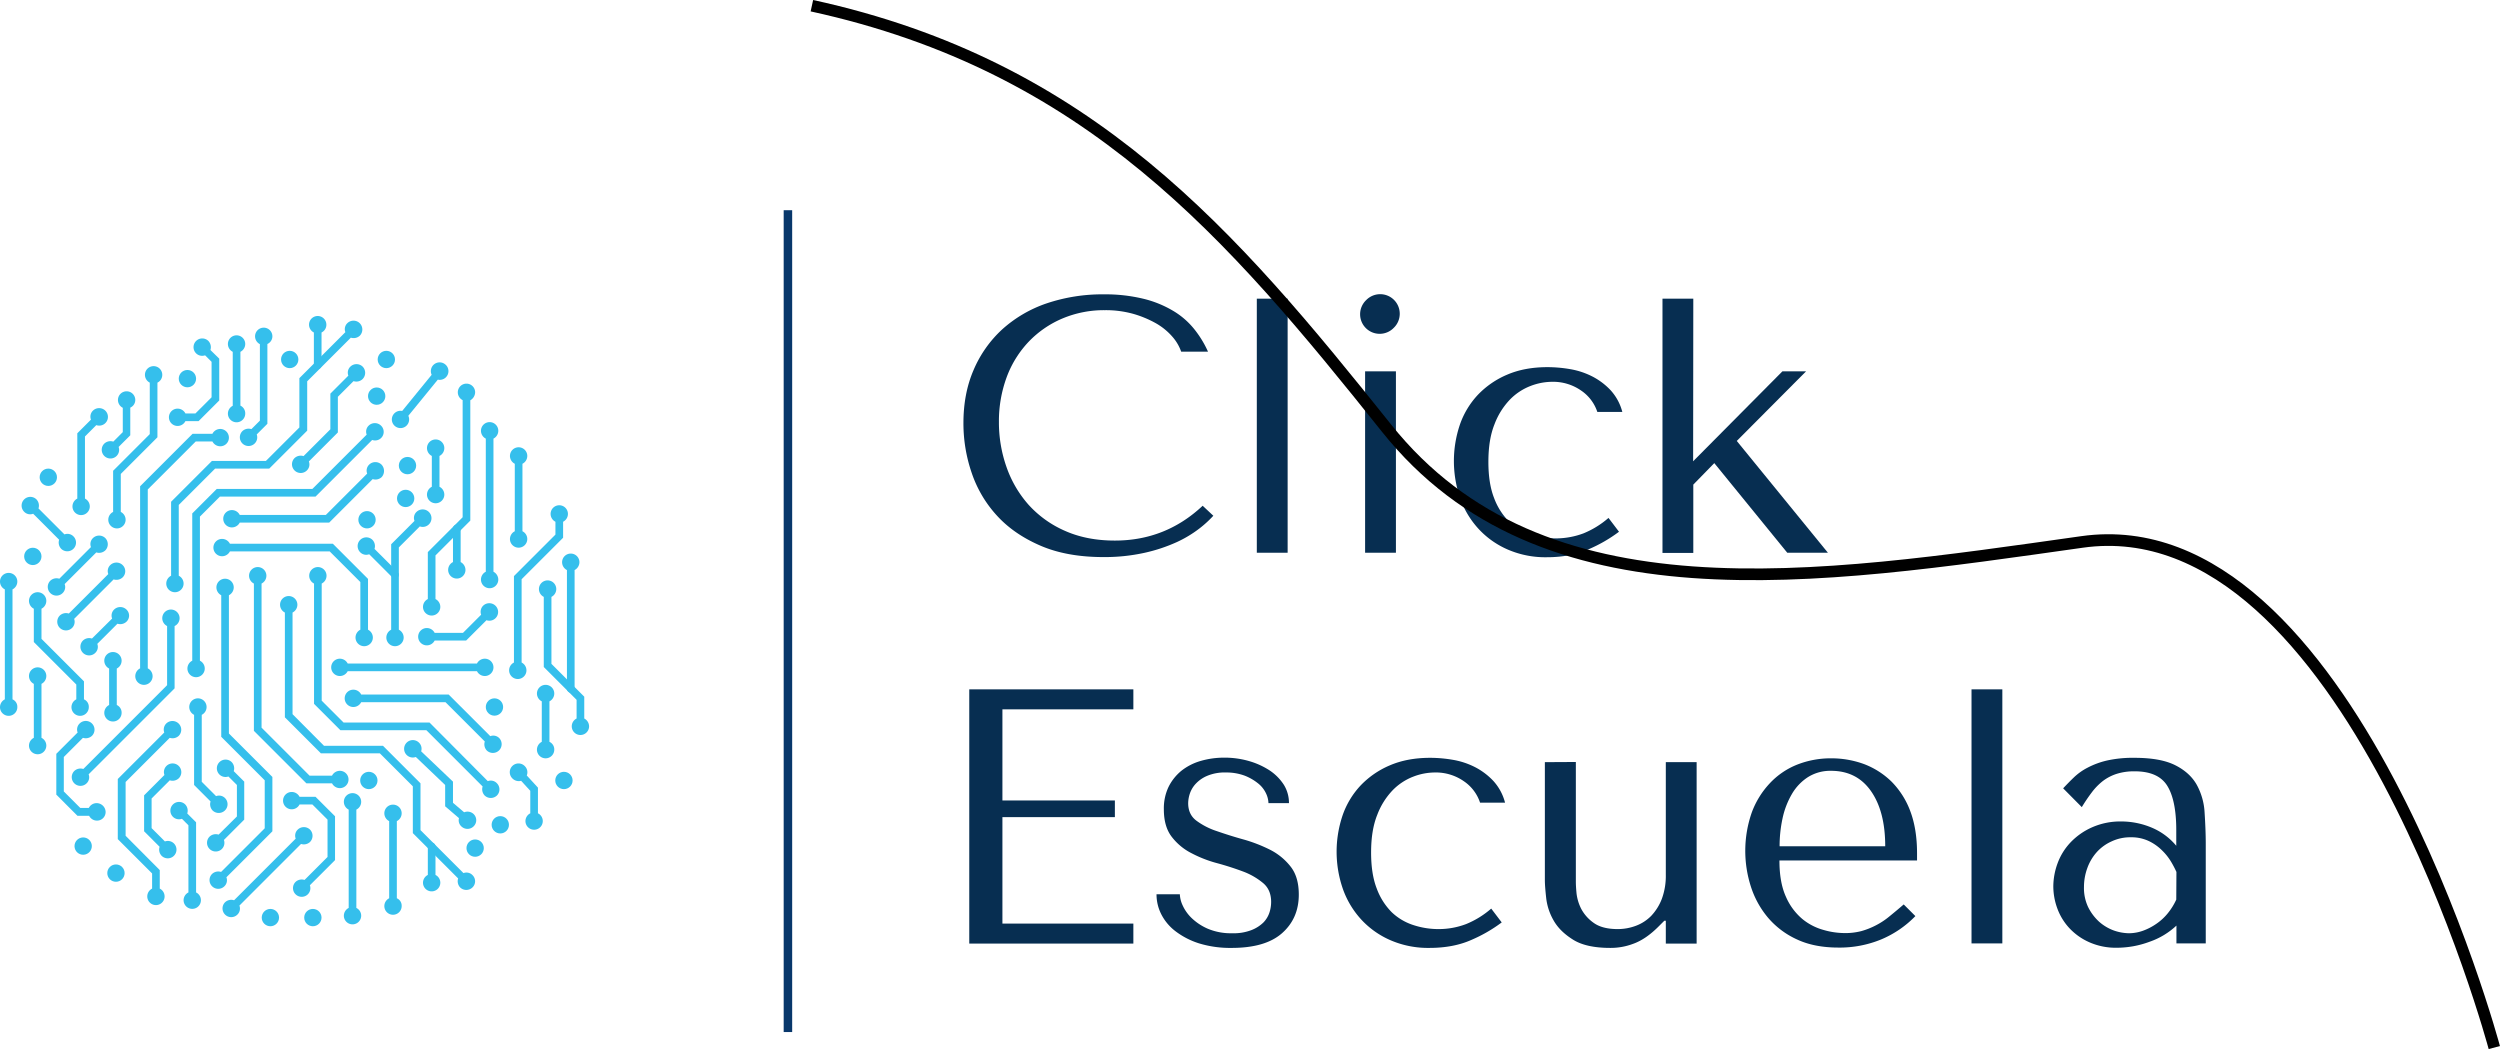 <svg id="Layer_1" data-name="Layer 1" xmlns="http://www.w3.org/2000/svg" viewBox="0 0 1500.62 629.69">
  <defs>
    <style>
      .cls-1 {
        fill: #35bfec;
      }

      .cls-2 {
        fill: #072e51;
      }

      .cls-3 {
        fill: #08376b;
      }

      .cls-4 {
        fill: none;
        stroke: #000;
        stroke-miterlimit: 10;
        stroke-width: 7px;
      }
    </style>
  </defs>
  <g>
    <g>
      <path class="cls-1" d="M302,228.5V148.6a5.28,5.28,0,0,0,2.9-4.7,5.2,5.2,0,1,0-10.4,0,5.28,5.28,0,0,0,2.9,4.7v79.9a5.28,5.28,0,0,0-2.9,4.7,5.2,5.2,0,1,0,10.4,0A5.4,5.4,0,0,0,302,228.5Z" transform="translate(-5.8 114.68)"/>
      <path class="cls-1" d="M319.4,204.2V163.7a5.28,5.28,0,0,0,2.9-4.7,5.2,5.2,0,1,0-10.4,0,5.28,5.28,0,0,0,2.9,4.7v40.5a5.28,5.28,0,0,0-2.9,4.7,5.2,5.2,0,1,0,7.5-4.7Z" transform="translate(-5.8 114.68)"/>
      <path class="cls-1" d="M346.7,193.8a5.2,5.2,0,1,0-10.4,0,5.28,5.28,0,0,0,2.9,4.7v7.7l-24.9,24.9V283a5.28,5.28,0,0,0-2.9,4.7,5.2,5.2,0,1,0,10.4,0,5.28,5.28,0,0,0-2.9-4.7V233l24.9-24.9v-9.6A5.28,5.28,0,0,0,346.7,193.8Z" transform="translate(-5.8 114.68)"/>
      <path class="cls-1" d="M356.5,316.6V303.5l-19.7-19.7V243.6a5.28,5.28,0,0,0,2.9-4.7,5.2,5.2,0,0,0-10.4,0,5.28,5.28,0,0,0,2.9,4.7v42.1l19.7,19.7v11.2a5.28,5.28,0,0,0-2.9,4.7,5.2,5.2,0,0,0,10.4,0A5.4,5.4,0,0,0,356.5,316.6Z" transform="translate(-5.8 114.68)"/>
      <path class="cls-1" d="M353.6,222.8a5.2,5.2,0,0,0-10.4,0,5.28,5.28,0,0,0,2.9,4.7v71.3a2.3,2.3,0,0,0,4.6,0V227.5A5.4,5.4,0,0,0,353.6,222.8Z" transform="translate(-5.8 114.68)"/>
      <path class="cls-1" d="M335.6,330.6V306.3a5.28,5.28,0,0,0,2.9-4.7,5.2,5.2,0,1,0-10.4,0,5.28,5.28,0,0,0,2.9,4.7v24.3a5.28,5.28,0,0,0-2.9,4.7,5.2,5.2,0,0,0,10.4,0A5,5,0,0,0,335.6,330.6Z" transform="translate(-5.8 114.68)"/>
      <circle class="cls-1" cx="338.5" cy="468.48" r="5.2"/>
      <circle class="cls-1" cx="300.3" cy="495.08" r="5.2"/>
      <circle class="cls-1" cx="285.2" cy="509.08" r="5.2"/>
      <circle class="cls-1" cx="187.8" cy="550.78" r="5.2"/>
      <circle class="cls-1" cx="221.4" cy="468.48" r="5.2"/>
      <circle class="cls-1" cx="162.3" cy="550.78" r="5.2"/>
      <circle class="cls-1" cx="69.6" cy="524.08" r="5.2"/>
      <circle class="cls-1" cx="55.7" cy="393.19" r="5.2" transform="translate(-94.67 138.01) rotate(-13.29)"/>
      <circle class="cls-1" cx="19.7" cy="333.98" r="5.2"/>
      <circle class="cls-1" cx="29" cy="286.48" r="5.2"/>
      <circle class="cls-1" cx="112.5" cy="227.28" r="5.2"/>
      <circle class="cls-1" cx="173.9" cy="215.78" r="5.2"/>
      <circle class="cls-1" cx="231.9" cy="215.78" r="5.2"/>
      <circle class="cls-1" cx="226.1" cy="237.78" r="5.2"/>
      <circle class="cls-1" cx="244.6" cy="279.48" r="5.2"/>
      <circle class="cls-1" cx="243.5" cy="299.18" r="5.2"/>
      <circle class="cls-1" cx="220.3" cy="311.98" r="5.2"/>
      <circle class="cls-1" cx="296.8" cy="424.38" r="5.2"/>
      <path class="cls-1" d="M305.5,328.4a5,5,0,0,0-5.4-1.2l-25-25H222.6a5.28,5.28,0,0,0-4.7-2.9,5.2,5.2,0,0,0,0,10.4,5.28,5.28,0,0,0,4.7-2.9h50.6l23.6,23.6a5.43,5.43,0,0,0,1.2,5.4,5.27,5.27,0,0,0,7.5-7.4Z" transform="translate(-5.8 114.68)"/>
      <path class="cls-1" d="M296.8,280.7a5.28,5.28,0,0,0-4.7,2.9H214.5a5.28,5.28,0,0,0-4.7-2.9,5.2,5.2,0,0,0,0,10.4,5.28,5.28,0,0,0,4.7-2.9h77.6a5.28,5.28,0,0,0,4.7,2.9,5.2,5.2,0,0,0,0-10.4Z" transform="translate(-5.8 114.68)"/>
      <path class="cls-1" d="M303.2,248.9a5.31,5.31,0,0,0-7.4,0,5.17,5.17,0,0,0-1.2,5.4l-10.9,10.9h-17a5.28,5.28,0,0,0-4.7-2.9,5.2,5.2,0,0,0,0,10.4,5.28,5.28,0,0,0,4.7-2.9h18.9l12.2-12.2a5.24,5.24,0,0,0,5.4-8.7Z" transform="translate(-5.8 114.68)"/>
      <path class="cls-1" d="M291,120.8a5.2,5.2,0,1,0-10.4,0,5.28,5.28,0,0,0,2.9,4.7v70.3l-20.9,20.9v28.2a5.28,5.28,0,0,0-2.9,4.7,5.2,5.2,0,0,0,10.4,0,5.28,5.28,0,0,0-2.9-4.7V218.7l20.9-20.9V125.6A5.69,5.69,0,0,0,291,120.8Z" transform="translate(-5.8 114.68)"/>
      <path class="cls-1" d="M282.3,222.7V202.5a2.3,2.3,0,0,0-4.6,0v20.2a5.28,5.28,0,0,0-2.9,4.7,5.2,5.2,0,0,0,10.4,0A5.4,5.4,0,0,0,282.3,222.7Z" transform="translate(-5.8 114.68)"/>
      <path class="cls-1" d="M269.6,177.5V159a5.28,5.28,0,0,0,2.9-4.7,5.2,5.2,0,1,0-10.4,0A5.28,5.28,0,0,0,265,159v18.5a5.28,5.28,0,0,0-2.9,4.7,5.2,5.2,0,1,0,10.4,0A5.28,5.28,0,0,0,269.6,177.5Z" transform="translate(-5.8 114.68)"/>
      <path class="cls-1" d="M273,104a5.27,5.27,0,0,0-8.1,6.3L247.2,132a5.19,5.19,0,1,0,3.7,2.9l17.7-21.7A5.23,5.23,0,0,0,273,104Z" transform="translate(-5.8 114.68)"/>
      <path class="cls-1" d="M263.2,192.6a5.31,5.31,0,0,0-7.4,0,5,5,0,0,0-1.2,5.4l-14,14v51.3a5.28,5.28,0,0,0-2.9,4.7,5.2,5.2,0,1,0,10.4,0,5.28,5.28,0,0,0-2.9-4.7V213.9l12.6-12.6a5.24,5.24,0,0,0,5.4-8.7Z" transform="translate(-5.8 114.68)"/>
      <path class="cls-1" d="M244.5,228.7l-13.9-13.9a5.43,5.43,0,0,0-1.2-5.4,5.23,5.23,0,0,0-7.4,7.4,5,5,0,0,0,5.4,1.2l13.9,13.9a2.13,2.13,0,0,0,1.6.7,2,2,0,0,0,1.6-.7A2.23,2.23,0,0,0,244.5,228.7Z" transform="translate(-5.8 114.68)"/>
      <path class="cls-1" d="M234.8,164.2a5.31,5.31,0,0,0-7.4,0,5,5,0,0,0-1.2,5.4l-24.8,24.8H149.7a5.28,5.28,0,0,0-4.7-2.9,5.2,5.2,0,1,0,0,10.4,5.28,5.28,0,0,0,4.7-2.9h53.7l26.1-26.1a5.43,5.43,0,0,0,5.4-1.2A5.54,5.54,0,0,0,234.8,164.2Z" transform="translate(-5.8 114.68)"/>
      <path class="cls-1" d="M223.5,105.4a5.31,5.31,0,0,0-7.4,0,5,5,0,0,0-1.2,5.4l-10.8,10.8V143L188,159.1a5.43,5.43,0,0,0-5.4,1.2,5.23,5.23,0,0,0,7.4,7.4,5,5,0,0,0,1.2-5.4l17.4-17.4V123.5l9.4-9.4a5.43,5.43,0,0,0,5.4-1.2A5.34,5.34,0,0,0,223.5,105.4Z" transform="translate(-5.8 114.68)"/>
      <path class="cls-1" d="M234.5,140.8a5.31,5.31,0,0,0-7.4,0,5,5,0,0,0-1.2,5.4l-32.6,32.6H135.9l-14.7,14.7v88.4a5.28,5.28,0,0,0-2.9,4.7,5.2,5.2,0,1,0,10.4,0,5.28,5.28,0,0,0-2.9-4.7V195.4l12-12h57.4l34-34a5.16,5.16,0,0,0,5.3-8.6Z" transform="translate(-5.8 114.68)"/>
      <path class="cls-1" d="M226.7,263.3V232.8l-21.1-21.1H143.8a5.28,5.28,0,0,0-4.7-2.9,5.2,5.2,0,0,0,0,10.4,5.28,5.28,0,0,0,4.7-2.9h59.9l18.4,18.4v28.6a5.28,5.28,0,0,0-2.9,4.7,5.2,5.2,0,1,0,10.4,0A5.28,5.28,0,0,0,226.7,263.3Z" transform="translate(-5.8 114.68)"/>
      <path class="cls-1" d="M328.7,373.5V358.1l-6.7-7.3a5.14,5.14,0,0,0-1-5.4,5.24,5.24,0,1,0-7.7,7.1,5.35,5.35,0,0,0,5.3,1.5l5.5,6v13.5a5.28,5.28,0,0,0-2.9,4.7,5.2,5.2,0,1,0,7.5-4.7Z" transform="translate(-5.8 114.68)"/>
      <path class="cls-1" d="M304,355.4a5,5,0,0,0-5.4-1.2l-35-35.2H212l-13.1-13.1V235.6a5.28,5.28,0,0,0,2.9-4.7,5.2,5.2,0,1,0-10.4,0,5.28,5.28,0,0,0,2.9,4.7v72.2l15.8,15.8h51.6l33.8,33.8a5.43,5.43,0,0,0,1.2,5.4,5.31,5.31,0,0,0,7.4,0A5.22,5.22,0,0,0,304,355.4Z" transform="translate(-5.8 114.68)"/>
      <path class="cls-1" d="M289.8,373.7a5.35,5.35,0,0,0-5.4-.8l-6.7-5.7V354.5l-19.1-18.2a5.1,5.1,0,0,0-1.4-5.3,5.23,5.23,0,1,0-1.8,8.7L273,356.5v12.8l8.3,7.1a5,5,0,0,0,1.7,5.2,5.24,5.24,0,0,0,7.4-.6A5.11,5.11,0,0,0,289.8,373.7Z" transform="translate(-5.8 114.68)"/>
      <path class="cls-1" d="M289.4,410.6a5,5,0,0,0-5.4-1.2l-25.8-25.8V355.5L235.7,333H200.3l-18.9-19V253a5.28,5.28,0,0,0,2.9-4.7,5.2,5.2,0,0,0-10.4,0,5.28,5.28,0,0,0,2.9,4.7v62.9l21.6,21.6h35.4l19.8,19.8v28.1l27.2,27.2A5.43,5.43,0,0,0,282,418a5.31,5.31,0,0,0,7.4,0A5.13,5.13,0,0,0,289.4,410.6Z" transform="translate(-5.8 114.68)"/>
      <path class="cls-1" d="M267.2,410.5V393.4a2.3,2.3,0,0,0-4.6,0v17.1a5.28,5.28,0,0,0-2.9,4.7,5.2,5.2,0,1,0,7.5-4.7Z" transform="translate(-5.8 114.68)"/>
      <path class="cls-1" d="M244,424.5V378.2a5.28,5.28,0,0,0,2.9-4.7,5.2,5.2,0,0,0-10.4,0,5.28,5.28,0,0,0,2.9,4.7v46.3a5.28,5.28,0,0,0-2.9,4.7,5.2,5.2,0,0,0,10.4,0A4.85,4.85,0,0,0,244,424.5Z" transform="translate(-5.8 114.68)"/>
      <path class="cls-1" d="M219.7,430.3v-59a5.28,5.28,0,0,0,2.9-4.7,5.2,5.2,0,1,0-10.4,0,5.28,5.28,0,0,0,2.9,4.7v59a5.28,5.28,0,0,0-2.9,4.7,5.2,5.2,0,1,0,7.5-4.7Z" transform="translate(-5.8 114.68)"/>
      <path class="cls-1" d="M209.8,348a5.28,5.28,0,0,0-4.7,2.9H191.6l-28.8-28.8V235.6a5.28,5.28,0,0,0,2.9-4.7,5.2,5.2,0,1,0-10.4,0,5.28,5.28,0,0,0,2.9,4.7V324l31.5,31.5h15.4a5.28,5.28,0,0,0,4.7,2.9,5.2,5.2,0,0,0,0-10.4Z" transform="translate(-5.8 114.68)"/>
      <path class="cls-1" d="M207,375.4l-11.8-11.8h-9.6a5.28,5.28,0,0,0-4.7-2.9,5.2,5.2,0,0,0,0,10.4,5.28,5.28,0,0,0,4.7-2.9h7.7l9.1,9.1v22.4l-13.8,13.8a5.43,5.43,0,0,0-5.4,1.2,5.23,5.23,0,0,0,7.4,7.4,5.17,5.17,0,0,0,1.2-5.4l15.1-15.1V375.4Z" transform="translate(-5.8 114.68)"/>
      <path class="cls-1" d="M191.9,383.3a5.31,5.31,0,0,0-7.4,0,5,5,0,0,0-1.2,5.4l-37,37a5.43,5.43,0,0,0-5.4,1.2,5.23,5.23,0,1,0,7.4,7.4,5,5,0,0,0,1.2-5.4l37-37a5.43,5.43,0,0,0,5.4-1.2A5.31,5.31,0,0,0,191.9,383.3Z" transform="translate(-5.8 114.68)"/>
      <path class="cls-1" d="M169.3,351.7l-26.1-26.1v-83a5.28,5.28,0,0,0,2.9-4.7,5.2,5.2,0,1,0-10.4,0,5.28,5.28,0,0,0,2.9,4.7v85l26.1,26.1v28.8l-26.2,26.2a5.43,5.43,0,0,0-5.4,1.2,5.23,5.23,0,1,0,7.4,7.4,5,5,0,0,0,1.2-5.4l27.6-27.6Z" transform="translate(-5.8 114.68)"/>
      <path class="cls-1" d="M152.5,354.6l-6.4-6.4a5.43,5.43,0,0,0-1.2-5.4,5.23,5.23,0,1,0-7.4,7.4,5.17,5.17,0,0,0,5.4,1.2l5.1,5.1v18.9l-11,10.9a5.43,5.43,0,0,0-5.4,1.2,5.23,5.23,0,0,0,7.4,7.4,5.17,5.17,0,0,0,1.2-5.4l12.2-12.2V354.6Z" transform="translate(-5.8 114.68)"/>
      <path class="cls-1" d="M140.9,364.4a5,5,0,0,0-5.4-1.2l-8.6-8.6V314.4a5.28,5.28,0,0,0,2.9-4.7,5.2,5.2,0,0,0-10.4,0,5.28,5.28,0,0,0,2.9,4.7v42.1l9.9,9.9a5.43,5.43,0,0,0,1.2,5.4,5.31,5.31,0,0,0,7.4,0A5.22,5.22,0,0,0,140.9,364.4Z" transform="translate(-5.8 114.68)"/>
      <path class="cls-1" d="M123.5,421V378.9l-5.3-5.3a5.43,5.43,0,0,0-1.2-5.4,5.23,5.23,0,1,0-7.4,7.4,5.17,5.17,0,0,0,5.4,1.2l3.9,3.9V421a5.28,5.28,0,0,0-2.9,4.7,5.2,5.2,0,1,0,7.5-4.7Z" transform="translate(-5.8 114.68)"/>
      <path class="cls-1" d="M107.7,353.7a5.43,5.43,0,0,0,5.4-1.2,5.23,5.23,0,1,0-7.4-7.4,5.17,5.17,0,0,0-1.2,5.4L92.3,362.7v21.6l9.3,9.3a5.43,5.43,0,0,0,1.2,5.4,5.23,5.23,0,0,0,7.4-7.4,5.17,5.17,0,0,0-5.4-1.2l-8-8V364.6Z" transform="translate(-5.8 114.68)"/>
      <path class="cls-1" d="M113,319.6a5.31,5.31,0,0,0-7.4,0,5.17,5.17,0,0,0-1.2,5.4L76.5,352.9V389l20.6,20.6v9.1a5.28,5.28,0,0,0-2.9,4.7,5.2,5.2,0,1,0,10.4,0,5.28,5.28,0,0,0-2.9-4.7V407.6L81.2,387V354.7l26.5-26.5a5.43,5.43,0,0,0,5.4-1.2A5.22,5.22,0,0,0,113,319.6Z" transform="translate(-5.8 114.68)"/>
      <path class="cls-1" d="M113.6,256.4a5.2,5.2,0,1,0-10.4,0,5.28,5.28,0,0,0,2.9,4.7v35.5L55.8,346.9a5.43,5.43,0,0,0-5.4,1.2,5.23,5.23,0,1,0,7.4,7.4,5,5,0,0,0,1.2-5.4l51.6-51.6V261.1A5.2,5.2,0,0,0,113.6,256.4Z" transform="translate(-5.8 114.68)"/>
      <path class="cls-1" d="M221.7,79.3a5.31,5.31,0,0,0-7.4,0,5,5,0,0,0-1.2,5.4l-27.6,27.6v29.6L165.4,162H133l-24.5,24.5v44.4a5.28,5.28,0,0,0-2.9,4.7,5.2,5.2,0,0,0,10.4,0,5.28,5.28,0,0,0-2.9-4.7V188.4l21.8-21.8h32.5l22.8-22.8V114.2L216.4,88a5.43,5.43,0,0,0,5.4-1.2A5.34,5.34,0,0,0,221.7,79.3Z" transform="translate(-5.8 114.68)"/>
      <path class="cls-1" d="M201.7,80.2a5.2,5.2,0,0,0-10.4,0,5.28,5.28,0,0,0,2.9,4.7v19.7a2.3,2.3,0,1,0,4.6,0V84.9A5.11,5.11,0,0,0,201.7,80.2Z" transform="translate(-5.8 114.68)"/>
      <path class="cls-1" d="M169.3,87.2a5.2,5.2,0,0,0-10.4,0,5.28,5.28,0,0,0,2.9,4.7v45.9l-5.1,5.1a5.43,5.43,0,0,0-5.4,1.2,5.23,5.23,0,1,0,7.4,7.4,5.17,5.17,0,0,0,1.2-5.4l6.4-6.4V91.8A5.05,5.05,0,0,0,169.3,87.2Z" transform="translate(-5.8 114.68)"/>
      <path class="cls-1" d="M150.1,128.8V96.5a5.28,5.28,0,0,0,2.9-4.7,5.2,5.2,0,1,0-10.4,0,5.28,5.28,0,0,0,2.9,4.7v32.4a5.28,5.28,0,0,0-2.9,4.7,5.2,5.2,0,1,0,10.4,0A5.09,5.09,0,0,0,150.1,128.8Z" transform="translate(-5.8 114.68)"/>
      <path class="cls-1" d="M132.1,95.4a5.43,5.43,0,0,0-1.2-5.4,5.23,5.23,0,0,0-7.4,7.4,5.17,5.17,0,0,0,5.4,1.2l3.9,3.9v21.3l-9.7,9.7h-6a5.28,5.28,0,0,0-4.7-2.9,5.2,5.2,0,0,0,0,10.4,5.28,5.28,0,0,0,4.7-2.9H125l12.4-12.4V100.6Z" transform="translate(-5.8 114.68)"/>
      <path class="cls-1" d="M103.2,110.3a5.2,5.2,0,1,0-10.4,0,5.28,5.28,0,0,0,2.9,4.7v30.9l-22,22v24.7a5.28,5.28,0,0,0-2.9,4.7,5.2,5.2,0,0,0,10.4,0,5.28,5.28,0,0,0-2.9-4.7V169.8l22-22V115A5.17,5.17,0,0,0,103.2,110.3Z" transform="translate(-5.8 114.68)"/>
      <path class="cls-1" d="M87,125.4a5.2,5.2,0,0,0-10.4,0,5.28,5.28,0,0,0,2.9,4.7v14.6l-5.7,5.7a5.43,5.43,0,0,0-5.4,1.2,5.23,5.23,0,1,0,7.4,7.4,5.17,5.17,0,0,0,1.2-5.4l7-7V130A5,5,0,0,0,87,125.4Z" transform="translate(-5.8 114.68)"/>
      <path class="cls-1" d="M69,131.8a5.31,5.31,0,0,0-7.4,0,5,5,0,0,0-1.2,5.4l-8.2,8.2v39.2a5.28,5.28,0,0,0-2.9,4.7,5.2,5.2,0,0,0,10.4,0,5.28,5.28,0,0,0-2.9-4.7V147.3l6.8-6.8a5.24,5.24,0,0,0,5.4-8.7Z" transform="translate(-5.8 114.68)"/>
      <path class="cls-1" d="M138,142.8a5.28,5.28,0,0,0-4.7,2.9H121.4L89.9,177.2V286.5a5.28,5.28,0,0,0-2.9,4.7,5.2,5.2,0,0,0,10.4,0,5.28,5.28,0,0,0-2.9-4.7V179.1l28.8-28.8h10a5.28,5.28,0,0,0,4.7,2.9,5.16,5.16,0,0,0,5.2-5.2A5.23,5.23,0,0,0,138,142.8Z" transform="translate(-5.8 114.68)"/>
      <path class="cls-1" d="M49.9,207.3a5,5,0,0,0-5.4-1.2L28.9,190.5a5.43,5.43,0,0,0-1.2-5.4,5.23,5.23,0,0,0-7.4,7.4,5,5,0,0,0,5.4,1.2l15.6,15.6a5.43,5.43,0,0,0,1.2,5.4,5.23,5.23,0,1,0,7.4-7.4Z" transform="translate(-5.8 114.68)"/>
      <path class="cls-1" d="M69,208.3a5.31,5.31,0,0,0-7.4,0,5,5,0,0,0-1.2,5.4l-19,19a5.43,5.43,0,0,0-5.4,1.2,5.23,5.23,0,1,0,7.4,7.4,5,5,0,0,0,1.2-5.4l19-19a5.43,5.43,0,0,0,5.4-1.2A5.31,5.31,0,0,0,69,208.3Z" transform="translate(-5.8 114.68)"/>
      <path class="cls-1" d="M79.4,224.5a5.31,5.31,0,0,0-7.4,0,5,5,0,0,0-1.2,5.4L47.1,253.6a5.43,5.43,0,0,0-5.4,1.2,5.23,5.23,0,0,0,7.4,7.4,5.17,5.17,0,0,0,1.2-5.4L74,233.1a5.43,5.43,0,0,0,5.4-1.2A5.13,5.13,0,0,0,79.4,224.5Z" transform="translate(-5.8 114.68)"/>
      <path class="cls-1" d="M81.7,251.2a5.31,5.31,0,0,0-7.4,0,5,5,0,0,0-1.2,5.4L61,268.6a5.43,5.43,0,0,0-5.4,1.2,5.23,5.23,0,1,0,7.4,7.4,5,5,0,0,0,1.2-5.4l12.1-12.1a5.43,5.43,0,0,0,5.4-1.2A5,5,0,0,0,81.7,251.2Z" transform="translate(-5.8 114.68)"/>
      <path class="cls-1" d="M75.9,308.5V286.6a5.28,5.28,0,0,0,2.9-4.7,5.2,5.2,0,0,0-10.4,0,5.28,5.28,0,0,0,2.9,4.7v21.9a5.28,5.28,0,0,0-2.9,4.7,5.2,5.2,0,0,0,10.4,0A5,5,0,0,0,75.9,308.5Z" transform="translate(-5.8 114.68)"/>
      <path class="cls-1" d="M56.2,305.1V294.3L30.7,268.8V250.7a5.28,5.28,0,0,0,2.9-4.7,5.2,5.2,0,0,0-10.4,0,5.28,5.28,0,0,0,2.9,4.7v20l25.5,25.5v8.9a5.28,5.28,0,0,0-2.9,4.7,5.2,5.2,0,1,0,10.4,0A4.85,4.85,0,0,0,56.2,305.1Z" transform="translate(-5.8 114.68)"/>
      <path class="cls-1" d="M63.8,367.4a5.28,5.28,0,0,0-4.7,2.9H54l-9.9-9.9V339.7l11.5-11.5A5.43,5.43,0,0,0,61,327a5.23,5.23,0,0,0-7.4-7.4,5,5,0,0,0-1.2,5.4L39.6,337.8v24.5L52.3,375h7a5.28,5.28,0,0,0,4.7,2.9,5.16,5.16,0,0,0,5.2-5.2A5.42,5.42,0,0,0,63.8,367.4Z" transform="translate(-5.8 114.68)"/>
      <path class="cls-1" d="M30.7,328.2V295.8a5.28,5.28,0,0,0,2.9-4.7,5.2,5.2,0,0,0-10.4,0,5.28,5.28,0,0,0,2.9,4.7v32.4a5.28,5.28,0,0,0-2.9,4.7,5.2,5.2,0,1,0,7.5-4.7Z" transform="translate(-5.8 114.68)"/>
      <path class="cls-1" d="M13.3,305.1v-66a5.28,5.28,0,0,0,2.9-4.7,5.2,5.2,0,0,0-10.4,0,5.28,5.28,0,0,0,2.9,4.7v66a5.28,5.28,0,0,0-2.9,4.7,5.2,5.2,0,0,0,10.4,0A4.85,4.85,0,0,0,13.3,305.1Z" transform="translate(-5.8 114.68)"/>
    </g>
    <g>
      <path class="cls-2" d="M734.1,194.9a66.06,66.06,0,0,1-8.3,7.6,70.78,70.78,0,0,1-13.6,8.2,98,98,0,0,1-19.2,6.4,110.72,110.72,0,0,1-24.9,2.6c-14.7,0-27.3-2.3-37.9-6.9s-19.3-10.6-26.1-18.1A71.84,71.84,0,0,1,589,169a91.57,91.57,0,0,1-4.9-29.7c0-11.8,2-22.4,6.1-31.9A70.64,70.64,0,0,1,607.4,83a76.81,76.81,0,0,1,26.7-15.6A104.91,104.91,0,0,1,668.6,62a96.49,96.49,0,0,1,23.3,2.6,64.44,64.44,0,0,1,17.9,7.2,46.63,46.63,0,0,1,12.7,10.9,62.24,62.24,0,0,1,8.4,13.7H714.8a27.26,27.26,0,0,0-5.3-9,37.93,37.93,0,0,0-9.8-8A63.34,63.34,0,0,0,686,73.7a61.57,61.57,0,0,0-17.1-2.2,64.3,64.3,0,0,0-25.4,5,60.76,60.76,0,0,0-20.2,13.9,62.31,62.31,0,0,0-13.2,21.2,76.34,76.34,0,0,0-4.7,27.1,80.64,80.64,0,0,0,4.5,26.8,67.73,67.73,0,0,0,13.2,22.7,63.91,63.91,0,0,0,21.8,15.7c8.7,3.9,18.7,5.9,30.1,5.9q30.45,0,52.7-20.9Z" transform="translate(-5.8 114.68)"/>
      <path class="cls-2" d="M778.7,217.1H760.2V64.6h18.5Z" transform="translate(-5.8 114.68)"/>
      <path class="cls-2" d="M825.8,65.5a11.74,11.74,0,1,1,16.6,16.6,11.74,11.74,0,1,1-16.6-16.6Zm17.9,42.7V217.1H825.2V108.2Z" transform="translate(-5.8 114.68)"/>
      <path class="cls-2" d="M956.2,205.5a53.76,53.76,0,0,0,15.1-9.3l6.3,8.3A88.16,88.16,0,0,1,959.4,215q-10.8,4.8-25.2,4.8a56.67,56.67,0,0,1-23.1-4.5,52,52,0,0,1-17.5-12.2,53.42,53.42,0,0,1-11.2-18.3,68.21,68.21,0,0,1-.3-44.6,50.21,50.21,0,0,1,10.8-17.9,52.6,52.6,0,0,1,17.6-12.1c7-3,15-4.5,24.2-4.5a80.75,80.75,0,0,1,13.6,1.2,46.25,46.25,0,0,1,13.3,4.4,40.36,40.36,0,0,1,11,8.3,30.7,30.7,0,0,1,7,13h-15a25,25,0,0,0-9.8-12.9,29.33,29.33,0,0,0-17.4-5.2,36.37,36.37,0,0,0-12.9,2.5,34.64,34.64,0,0,0-12.3,8.1,43.68,43.68,0,0,0-9.3,14.8c-2.5,6.2-3.7,13.7-3.7,22.6,0,8.6,1.1,15.8,3.4,21.7a39.38,39.38,0,0,0,9,14.2,33.78,33.78,0,0,0,13,7.7,47.73,47.73,0,0,0,31.6-.6Z" transform="translate(-5.8 114.68)"/>
      <path class="cls-2" d="M1022.1,162.2l53.6-54h14.2L1048.3,150l54.7,67.1h-24.4l-43.8-53.8-12.6,12.9v41h-18.5V64.6h18.5l-.1,97.6Z" transform="translate(-5.8 114.68)"/>
      <polygon class="cls-2" points="680.3 413.78 680.3 425.78 601.7 425.78 601.7 480.48 669.2 480.48 669.2 490.48 601.7 490.48 601.7 554.38 680.3 554.38 680.3 566.38 581.8 566.38 581.8 413.78 680.3 413.78"/>
      <path class="cls-2" d="M767.2,367.6a14.74,14.74,0,0,0-1.5-6.1,16.77,16.77,0,0,0-4.8-6,30.56,30.56,0,0,0-8-4.6,31.79,31.79,0,0,0-11.3-1.9,27,27,0,0,0-10.9,1.9,19.83,19.83,0,0,0-6.9,4.6,16.24,16.24,0,0,0-3.7,5.9,19.1,19.1,0,0,0-1.1,6c0,4.5,1.6,8,4.9,10.5a42.93,42.93,0,0,0,12.3,6.3c4.9,1.7,10.2,3.4,16,5a90.05,90.05,0,0,1,16,6.2,36.68,36.68,0,0,1,12.3,10.1c3.3,4.2,4.9,9.8,4.9,16.8,0,9.6-3.4,17.3-10.1,23.2s-16.8,8.8-30.2,8.8a63.8,63.8,0,0,1-19.5-2.7,46.32,46.32,0,0,1-14.2-7.3,29.65,29.65,0,0,1-8.6-10.3,26.33,26.33,0,0,1-2.8-11.9h14a17.39,17.39,0,0,0,1.6,6.5,24.64,24.64,0,0,0,5.4,7.7,32.8,32.8,0,0,0,9.8,6.5,35.74,35.74,0,0,0,14.7,2.7,29.41,29.41,0,0,0,11.5-1.9,21.27,21.27,0,0,0,7.2-4.6,15.54,15.54,0,0,0,3.6-6,20.65,20.65,0,0,0,1-6.3c0-4.8-1.6-8.6-4.8-11.3a41.4,41.4,0,0,0-11.9-6.9c-4.8-1.8-10-3.5-15.5-5a73.43,73.43,0,0,1-15.5-6,34.63,34.63,0,0,1-11.9-9.8c-3.2-4.1-4.8-9.6-4.8-16.6a30,30,0,0,1,2.8-13.4,29.31,29.31,0,0,1,7.7-9.7,33.87,33.87,0,0,1,11.5-5.9,50.23,50.23,0,0,1,14.2-2,52.48,52.48,0,0,1,15.1,2.1,45.59,45.59,0,0,1,12.4,5.7,29.84,29.84,0,0,1,8.4,8.6,20.8,20.8,0,0,1,3,10.9H767.2v.2Z" transform="translate(-5.8 114.68)"/>
      <path class="cls-2" d="M885.8,440a53.76,53.76,0,0,0,15.1-9.3l6.3,8.3A88.16,88.16,0,0,1,889,449.5q-10.8,4.8-25.2,4.8a56.67,56.67,0,0,1-23.1-4.5,52,52,0,0,1-17.5-12.2A53.42,53.42,0,0,1,812,419.3a68.21,68.21,0,0,1-.3-44.6,50.21,50.21,0,0,1,10.8-17.9,52.6,52.6,0,0,1,17.6-12.1c7-3,15-4.5,24.2-4.5a80.75,80.75,0,0,1,13.6,1.2,46.25,46.25,0,0,1,13.3,4.4,40.36,40.36,0,0,1,11,8.3,30.7,30.7,0,0,1,7,13h-15a25,25,0,0,0-9.8-12.9A29.33,29.33,0,0,0,867,349a36.37,36.37,0,0,0-12.9,2.5,34.64,34.64,0,0,0-12.3,8.1,43.68,43.68,0,0,0-9.3,14.8c-2.5,6.2-3.7,13.7-3.7,22.6,0,8.6,1.1,15.8,3.4,21.7a39.38,39.38,0,0,0,9,14.2,33.78,33.78,0,0,0,13,7.7,48.19,48.19,0,0,0,15.1,2.4A46.12,46.12,0,0,0,885.8,440Z" transform="translate(-5.8 114.68)"/>
      <path class="cls-2" d="M951.7,342.7v71.9c0,1.5.1,3.7.4,6.9A27.28,27.28,0,0,0,955,431a24.1,24.1,0,0,0,7.6,8.4c3.4,2.4,8.2,3.6,14.3,3.6a31,31,0,0,0,10.9-2,25.28,25.28,0,0,0,9.2-6,31,31,0,0,0,6.3-10.1,39.87,39.87,0,0,0,2.4-14.6V342.8h18.5V451.7h-18.5V438h-.9l-3.5,3.5c-5.1,5.1-10.1,8.5-15.1,10.3a38.15,38.15,0,0,1-13.8,2.5c-9.6,0-17-1.6-22.3-4.9s-9.2-7.1-11.7-11.5a34.78,34.78,0,0,1-4.5-13.5c-.5-4.6-.8-8.2-.8-10.8V342.8l18.6-.1Z" transform="translate(-5.8 114.68)"/>
      <path class="cls-2" d="M1156.5,397.4c0-9.7-1.4-18.2-4.1-25.3a49.73,49.73,0,0,0-11.2-17.6,48,48,0,0,0-16.4-10.5,56.9,56.9,0,0,0-19.8-3.5,55,55,0,0,0-20.5,3.8,45.49,45.49,0,0,0-16.3,11.1,51.79,51.79,0,0,0-10.9,17.6,70,70,0,0,0-.5,44.6,54.84,54.84,0,0,0,10.2,18.5,50,50,0,0,0,17.4,13.1c7,3.3,15.4,4.9,24.9,4.9a65.4,65.4,0,0,0,25.7-4.9,61.81,61.81,0,0,0,20.5-14l-7-7c-3,2.6-5.9,5-8.6,7.2a44.54,44.54,0,0,1-8.2,5.4,45.26,45.26,0,0,1-8.6,3.4,38.37,38.37,0,0,1-9.9,1.2,46.34,46.34,0,0,1-12.9-1.9,34.36,34.36,0,0,1-12.7-6.6,36.33,36.33,0,0,1-9.8-13.3c-2.6-5.7-3.9-12.9-3.9-21.8h82.6v-4.4Zm-82.5-4.1a78.82,78.82,0,0,1,1.8-16.9,49.22,49.22,0,0,1,5.6-14.5,30,30,0,0,1,9.6-10.1,25.14,25.14,0,0,1,13.9-3.8c10.2,0,18.2,4,23.9,12.1s8.6,19.1,8.6,33.2Z" transform="translate(-5.8 114.68)"/>
      <rect class="cls-2" x="1183.4" y="413.78" width="18.5" height="152.5"/>
      <path class="cls-2" d="M1329.1,373a38.69,38.69,0,0,0-4.7-16.6c-2.7-4.8-6.9-8.7-12.8-11.7s-14-4.5-24.6-4.5a71.11,71.11,0,0,0-16.4,1.6,48.43,48.43,0,0,0-11.7,4.3,35.16,35.16,0,0,0-8.3,5.9c-2.3,2.2-4.4,4.4-6.4,6.5l11.2,11.3a100.24,100.24,0,0,1,6.1-9,36,36,0,0,1,6.7-6.8,27.62,27.62,0,0,1,8.2-4.2,34.56,34.56,0,0,1,10.7-1.5c9.5,0,16,2.9,19.6,8.7s5.4,14.7,5.4,26.6V393a38.64,38.64,0,0,0-14.5-10.8,47.23,47.23,0,0,0-18.6-3.8,41.9,41.9,0,0,0-17.4,3.5,40.33,40.33,0,0,0-12.9,9,36.49,36.49,0,0,0-7.8,12.5,40.62,40.62,0,0,0-2.6,13.9,38.53,38.53,0,0,0,2.4,13.3,35.06,35.06,0,0,0,7.2,11.8,36.65,36.65,0,0,0,12,8.5,39.35,39.35,0,0,0,16.6,3.3,56.51,56.51,0,0,0,19.6-3.6,45,45,0,0,0,16.1-9.7v10.7h17.6V392.1C1329.8,385.6,1329.5,379.2,1329.1,373Zm-17,52.3a37.64,37.64,0,0,1-5,8.1,32.22,32.22,0,0,1-6.9,6.4,34.73,34.73,0,0,1-8.1,4.2,25.27,25.27,0,0,1-8.4,1.5,28.55,28.55,0,0,1-9.2-1.7,27.59,27.59,0,0,1-8.8-5.3,30,30,0,0,1-6.5-8.7,26.67,26.67,0,0,1-2.5-12.1,33.19,33.19,0,0,1,2-11.3,29.12,29.12,0,0,1,5.6-9.5,26.62,26.62,0,0,1,8.9-6.5,26.27,26.27,0,0,1,11.6-2.5,24.36,24.36,0,0,1,10.9,2.3,28.82,28.82,0,0,1,7.9,5.6,33.58,33.58,0,0,1,5.4,6.8,62.18,62.18,0,0,1,3.2,6.1l-.1,16.6Z" transform="translate(-5.8 114.68)"/>
    </g>
    <rect class="cls-3" x="470.4" y="126.18" width="5.1" height="493.3"/>
  </g>
  path
  <path class="cls-4" d="M1503,514.1S1415.72,188,1255.53,210.62s-324.17,48.57-417.4-68.23-178.5-217.3-345-253.65" transform="translate(-5.8 114.68)"/>
</svg>
